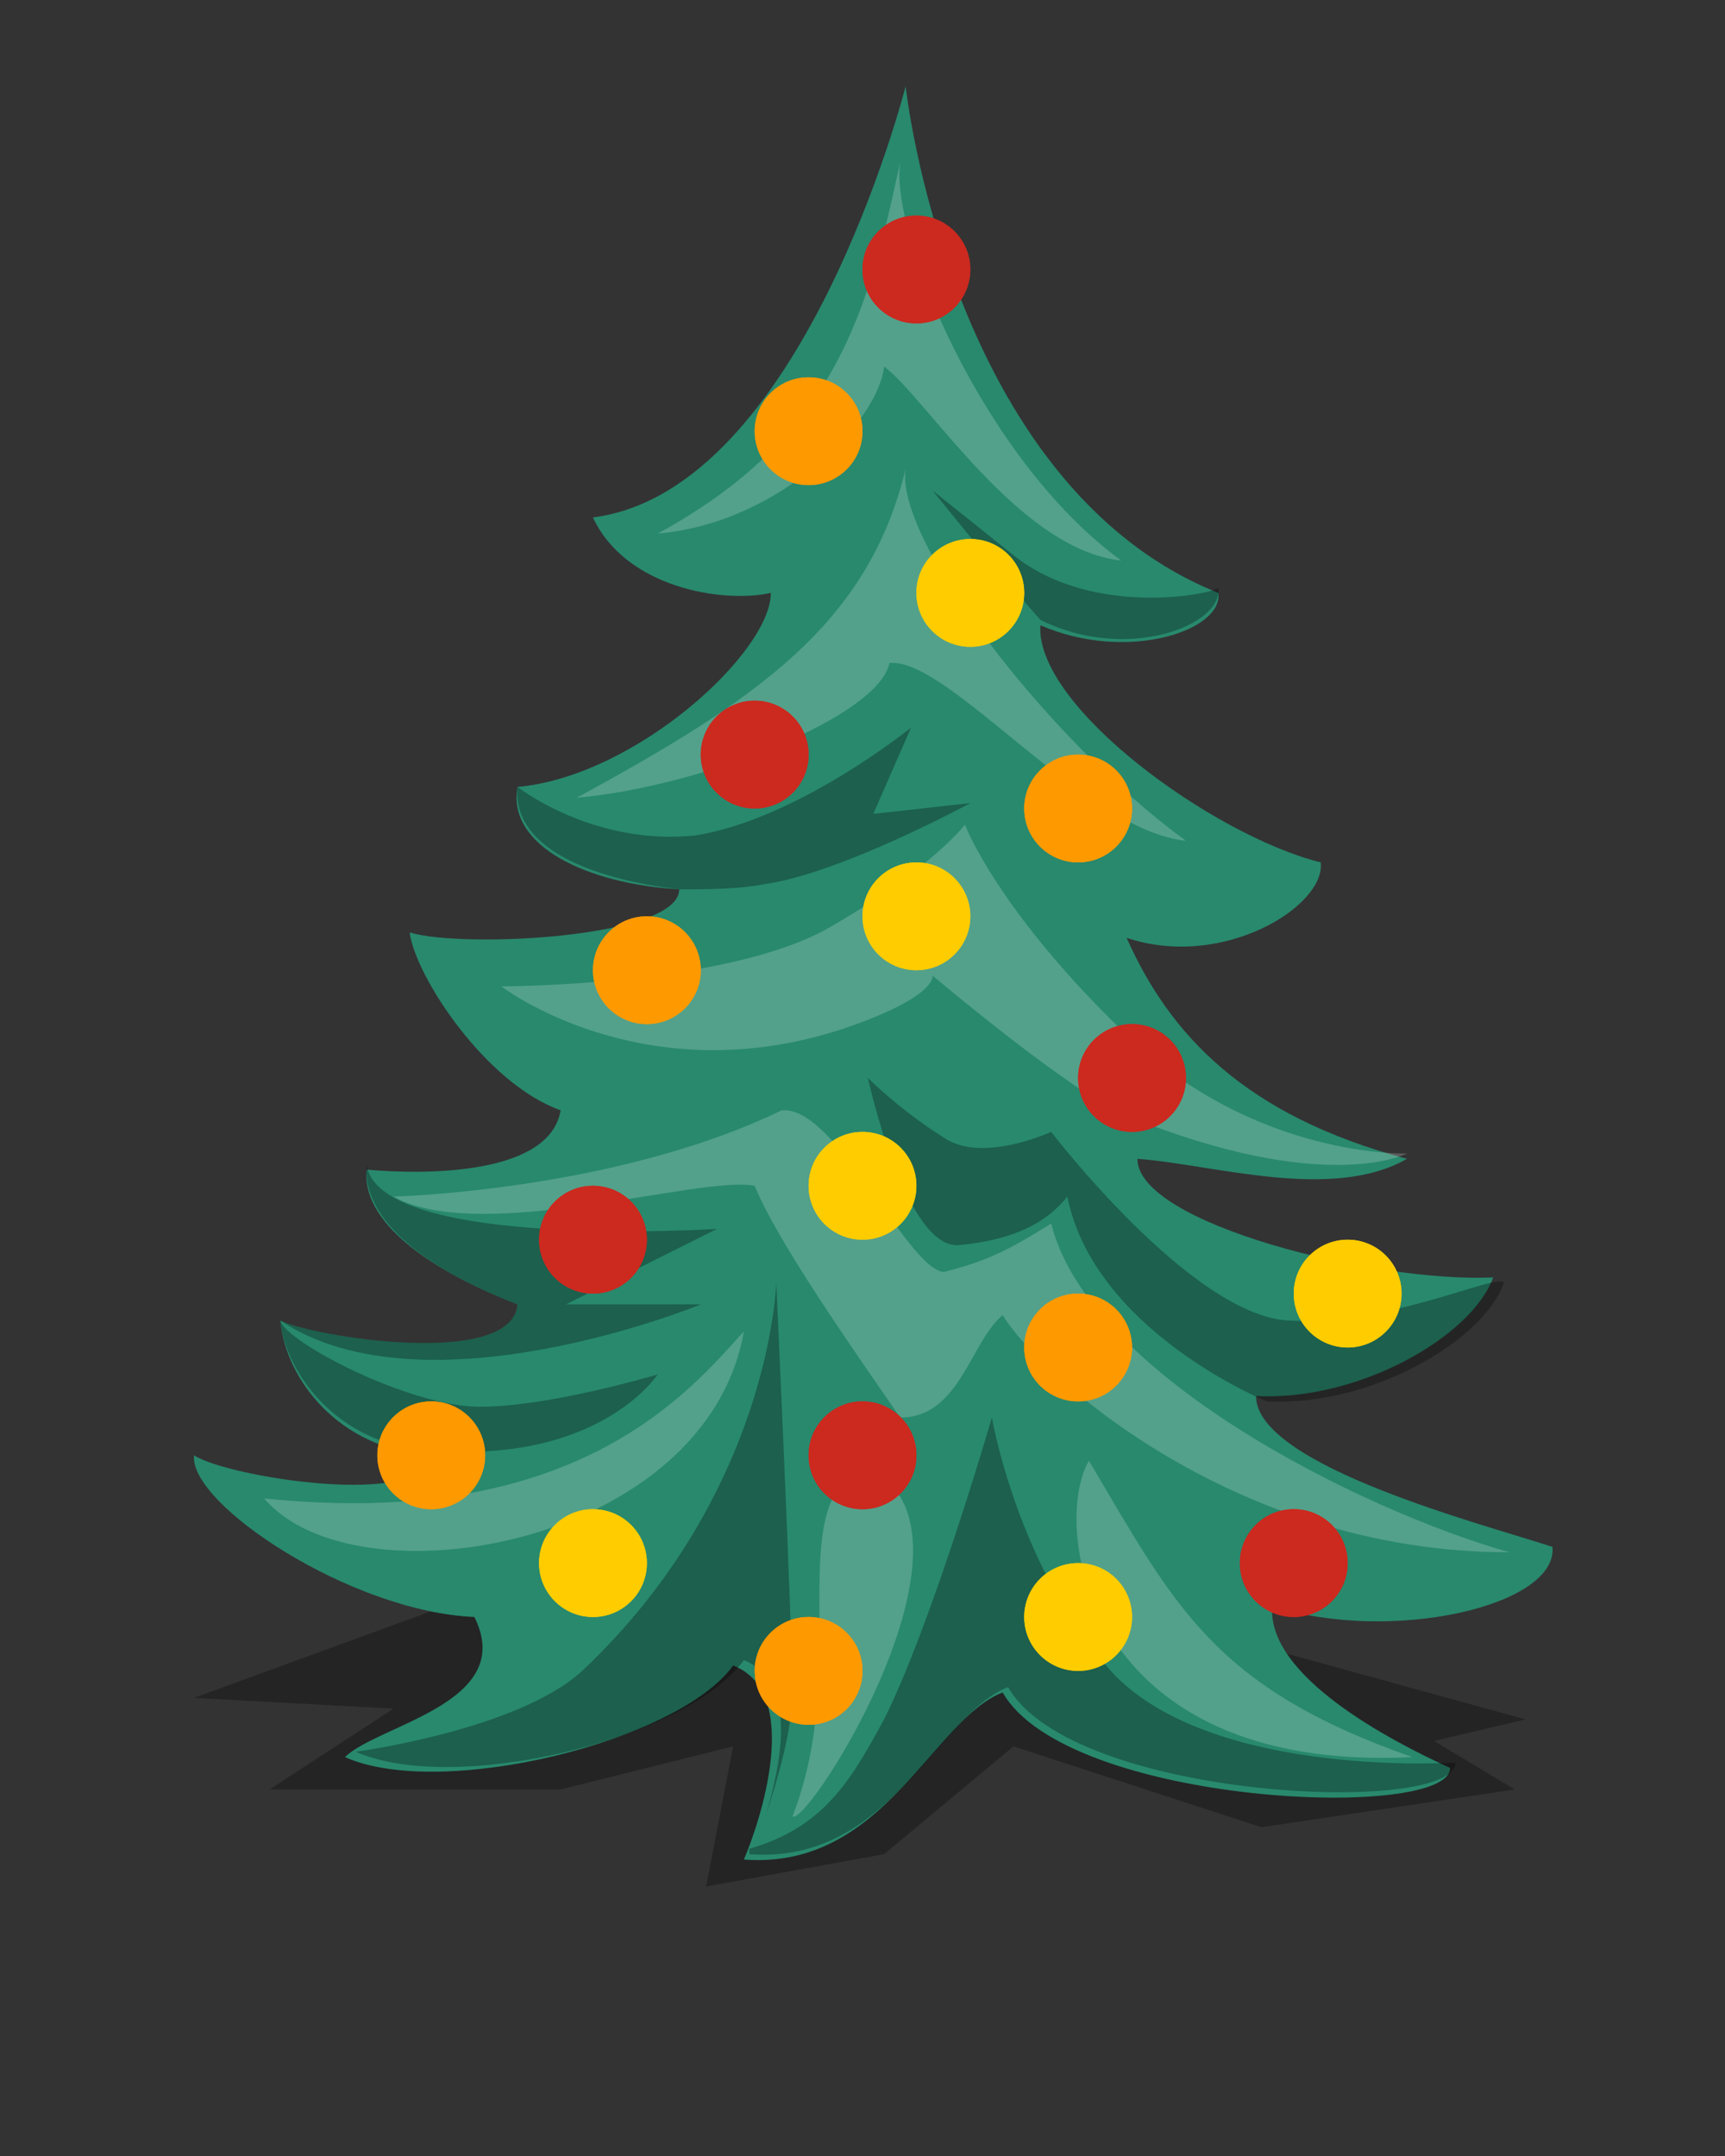 <?xml version="1.0" encoding="utf-8"?>
<!-- Generator: Adobe Illustrator 18.1.0, SVG Export Plug-In . SVG Version: 6.00 Build 0)  -->
<svg version="1.1" id="Layer_1" xmlns="http://www.w3.org/2000/svg" xmlns:xlink="http://www.w3.org/1999/xlink" x="0px" y="0px"
	 viewBox="0 0 32 40" enable-background="new 0 0 32 40" xml:space="preserve">
<rect x="0" y="0" width="32" height="40" fill="#333333" stroke="none"/>
<g>
	<polygon opacity="0.3" points="8.8,29.6 3.6,31.5 7.3,31.7 5,33.2 10.4,33.2 13.6,32.4 13.1,35 16.4,34.4 18.8,32.4 23.4,33.9 
		28.1,33.2 26.6,32.3 28.3,31.9 21.4,30 	"/>
	<path fill="#28896D" d="M11,9.6c3.9-0.5,5.8-8,5.8-8S17.6,9,22.6,11c0.1,0.7-1.7,1.3-3.3,0.6c-0.1,1.5,3.2,3.9,5.2,4.4
		c0.1,0.8-1.8,2-3.6,1.4c0.8,1.8,2.2,3.3,5.2,4.1c-1.4,0.8-3.6,0.1-5,0c0,1.2,4.4,2.3,6.6,2.2c-0.4,1.1-2.5,2.3-4.4,2.2
		c0,1.3,4.3,2.4,5.5,2.8c0.1,1.1-3,1.8-5.2,1.1c-0.1,1.3,2.2,2.5,3.3,3c0,1-7.1,0.7-8.3-1.4c-1.3,0.5-2.2,3.3-4.8,3.1
		c0.3-0.7,1.1-3.1-0.2-3.6c-1,1.4-5.4,2.5-7.2,1.7C7,32,9.6,31.6,8.8,30c-2.3-0.1-5.3-2.1-5.2-3c0.6,0.4,4.3,1,4.4,0
		c-1.7-0.1-2.7-1.4-2.8-2.5c0.6,0.3,4.3,0.9,4.4-0.3c-1.3-0.5-2.9-1.4-2.8-2.5c1.1,0.1,3.4,0.1,3.6-1.1c-1.4-0.5-2.7-2.5-2.8-3.3
		c1,0.3,5,0.1,5-0.8c-1.7-0.1-3.2-0.8-3-1.9c2.2-0.2,4.7-2.5,4.7-3.6C13.4,11.2,11.6,10.9,11,9.6z"/>
	<path opacity="0.2" fill="#FFFFFF" d="M26.1,21.4c0,0-2.8,0.1-5.2-2.2s-3-3.9-3-3.9s-0.6,0.8-2.5,1.9s-6.1,1.1-6.1,1.1
		s2.6,2,6.3,0.8c1.8-0.6,1.7-1,1.7-1s2.6,2.2,3.6,2.6C24.6,22.2,26.1,21.4,26.1,21.4z"/>
	<path opacity="0.2" fill="#FFFFFF" d="M10.7,14.8c3.3-1.8,5.4-3.2,6.1-6.1c-0.2,1.3,2.6,5,5.2,6.9c-1.9-0.2-4.4-3.4-5.5-3.3
		C16.3,13.3,13,14.6,10.7,14.8z"/>
	<path opacity="0.2" fill="#FFFFFF" d="M12.2,9.9c3.3-1.8,3.9-4.1,4.5-6.9c-0.2,1.3,1.5,5.5,4.1,7.4c-1.9-0.2-3.6-3-4.4-3.6
		C16.3,7.8,14.5,9.7,12.2,9.9z"/>
	<path opacity="0.2" fill="#FFFFFF" d="M7.3,22.2c0,0,4.1-0.1,7.2-1.6c1-0.1,2.3,2.9,3,3c0.8-0.2,1.2-0.4,2-0.9
		c0.7,2.8,5.7,5.3,8.5,6.1c-5.2,0-8.8-3.4-9.4-4.4c-0.6,0.5-0.8,1.9-1.9,1.9C15.8,25,14.4,23,14,22C13,21.8,8.9,23.1,7.3,22.2z"/>
	<path opacity="0.2" fill="#FFFFFF" d="M4.9,27.8c5.8,0.6,7.9-2,8.9-3.1C13.1,28.7,6.6,29.8,4.9,27.8z"/>
	<path opacity="0.2" fill="#FFFFFF" d="M20.2,27.1c1.6,2.7,2.3,4.2,6,5.5C20.1,32.9,19.5,28.3,20.2,27.1z"/>
	<path opacity="0.2" fill="#FFFFFF" d="M14.7,33.7c0.3,0.2,3.9-5.5,1.3-6.5C14.5,28,15.8,30.9,14.7,33.7z"/>
	<path opacity="0.3" d="M18.8,10.3c-1.5-1.2-1.5-1.2-1.5-1.2s1.2,1.5,2,2.4c0,0,0,0,0,0c1.6,0.8,3.4,0.1,3.3-0.6
		C22.6,11,20.3,11.5,18.8,10.3z"/>
	<path opacity="0.3" d="M20.7,31.1c-1.8-1.9-2.3-4.8-2.3-4.8s-1.1,3.8-2,5.6c-0.6,1.1-1.1,2-2.5,2.4c0,0,0,0.1,0,0.1
		c2.6,0.2,3.5-2.6,4.8-3.1c1.2,2.1,8.3,2.4,8.3,1.4C27,32.7,22.6,33,20.7,31.1z"/>
	<path opacity="0.3" d="M23.9,24.5c-1.8-0.1-4.4-3.5-4.4-3.5s-1.3,0.6-2,0.1c-0.8-0.5-1.4-1.1-1.4-1.1s0.7,3.2,1.7,3.1
		c1-0.1,1.6-0.4,2-0.9c0.5,2.5,3.7,3.8,3.7,3.8c1.9,0.1,4-1.1,4.4-2.2C27.8,23.6,25.8,24.6,23.9,24.5z"/>
	<path opacity="0.3" d="M12.6,16.5C12.7,16.5,12.6,16.5,12.6,16.5c0.5,0,1.1,0,1.6-0.1c1.4-0.2,3.8-1.5,3.8-1.5l-1.8,0.2l0.7-1.6
		c0,0-2.1,1.7-4,2c-1.9,0.2-3.3-0.9-3.3-0.9C9.5,15.7,10.9,16.3,12.6,16.5z"/>
	<g>
		<path opacity="0.3" d="M9.6,24.2c-0.1,1.2-3.8,0.6-4.4,0.3c2.7,1.8,7.8-0.3,7.8-0.3l-2.5,0l2.8-1.4c0,0-6.3,0.4-6.5-1.2
			C6.7,22.8,8.3,23.7,9.6,24.2z"/>
		<path opacity="0.3" d="M12.2,25.5c0,0-2,0.6-3.3,0.6c-1.3,0-3.6-1.2-3.7-1.6c0.1,1,1.1,2.3,2.7,2.4C11.1,27.2,12.2,25.5,12.2,25.5
			z"/>
	</g>
	<path opacity="0.3" d="M14.7,31.4c0-1.1-0.3-7.6-0.3-7.6s-0.1,3.9-3.6,7.2c-1.2,1.1-4.2,1.5-4.2,1.5c1.8,0.8,6.1-0.2,7.2-1.7
		c1,0.4,0.7,1.9,0.4,2.9C14.4,33.1,14.7,32.1,14.7,31.4z"/>
	<g>
		<circle fill="#FFCC00" cx="18" cy="11" r="1"/>
		<circle fill="#FFCC00" cx="18" cy="11" r="1"/>
	</g>
	<g>
		<circle fill="#FF9900" cx="15" cy="8" r="1"/>
		<circle fill="#FF9900" cx="15" cy="8" r="1"/>
	</g>
	<g>
		<circle fill="#CC291F" cx="17" cy="5" r="1"/>
		<circle fill="#CC291F" cx="17" cy="5" r="1"/>
	</g>
	<g>
		<circle fill="#FF9900" cx="12" cy="18" r="1"/>
		<circle fill="#FF9900" cx="12" cy="18" r="1"/>
	</g>
	<g>
		<circle fill="#CC291F" cx="21" cy="20" r="1"/>
		<circle fill="#CC291F" cx="21" cy="20" r="1"/>
	</g>
	<g>
		<circle fill="#FFCC00" cx="16" cy="22" r="1"/>
		<circle fill="#FFCC00" cx="16" cy="22" r="1"/>
	</g>
	<g>
		<circle fill="#FFCC00" cx="17" cy="17" r="1"/>
		<circle fill="#FFCC00" cx="17" cy="17" r="1"/>
	</g>
	<g>
		<circle fill="#FF9900" cx="20" cy="25" r="1"/>
		<circle fill="#FF9900" cx="20" cy="25" r="1"/>
	</g>
	<g>
		<circle fill="#FFCC00" cx="25" cy="24" r="1"/>
		<circle fill="#FFCC00" cx="25" cy="24" r="1"/>
	</g>
	<g>
		<circle fill="#CC291F" cx="24" cy="29" r="1"/>
		<circle fill="#CC291F" cx="24" cy="29" r="1"/>
	</g>
	<g>
		<circle fill="#FFCC00" cx="20" cy="30" r="1"/>
		<circle fill="#FFCC00" cx="20" cy="30" r="1"/>
	</g>
	<g>
		<circle fill="#CC291F" cx="16" cy="27" r="1"/>
		<circle fill="#CC291F" cx="16" cy="27" r="1"/>
	</g>
	<g>
		<circle fill="#FF9900" cx="15" cy="31" r="1"/>
		<circle fill="#FF9900" cx="15" cy="31" r="1"/>
	</g>
	<g>
		<circle fill="#FFCC00" cx="11" cy="29" r="1"/>
		<circle fill="#FFCC00" cx="11" cy="29" r="1"/>
	</g>
	<g>
		<circle fill="#FF9900" cx="8" cy="27" r="1"/>
		<circle fill="#FF9900" cx="8" cy="27" r="1"/>
	</g>
	<g>
		<circle fill="#CC291F" cx="11" cy="23" r="1"/>
		<circle fill="#CC291F" cx="11" cy="23" r="1"/>
	</g>
	<g>
		<circle fill="#FF9900" cx="20" cy="15" r="1"/>
		<circle fill="#FF9900" cx="20" cy="15" r="1"/>
	</g>
	<g>
		<circle fill="#CC291F" cx="14" cy="14" r="1"/>
		<circle fill="#CC291F" cx="14" cy="14" r="1"/>
	</g>
</g>
</svg>
